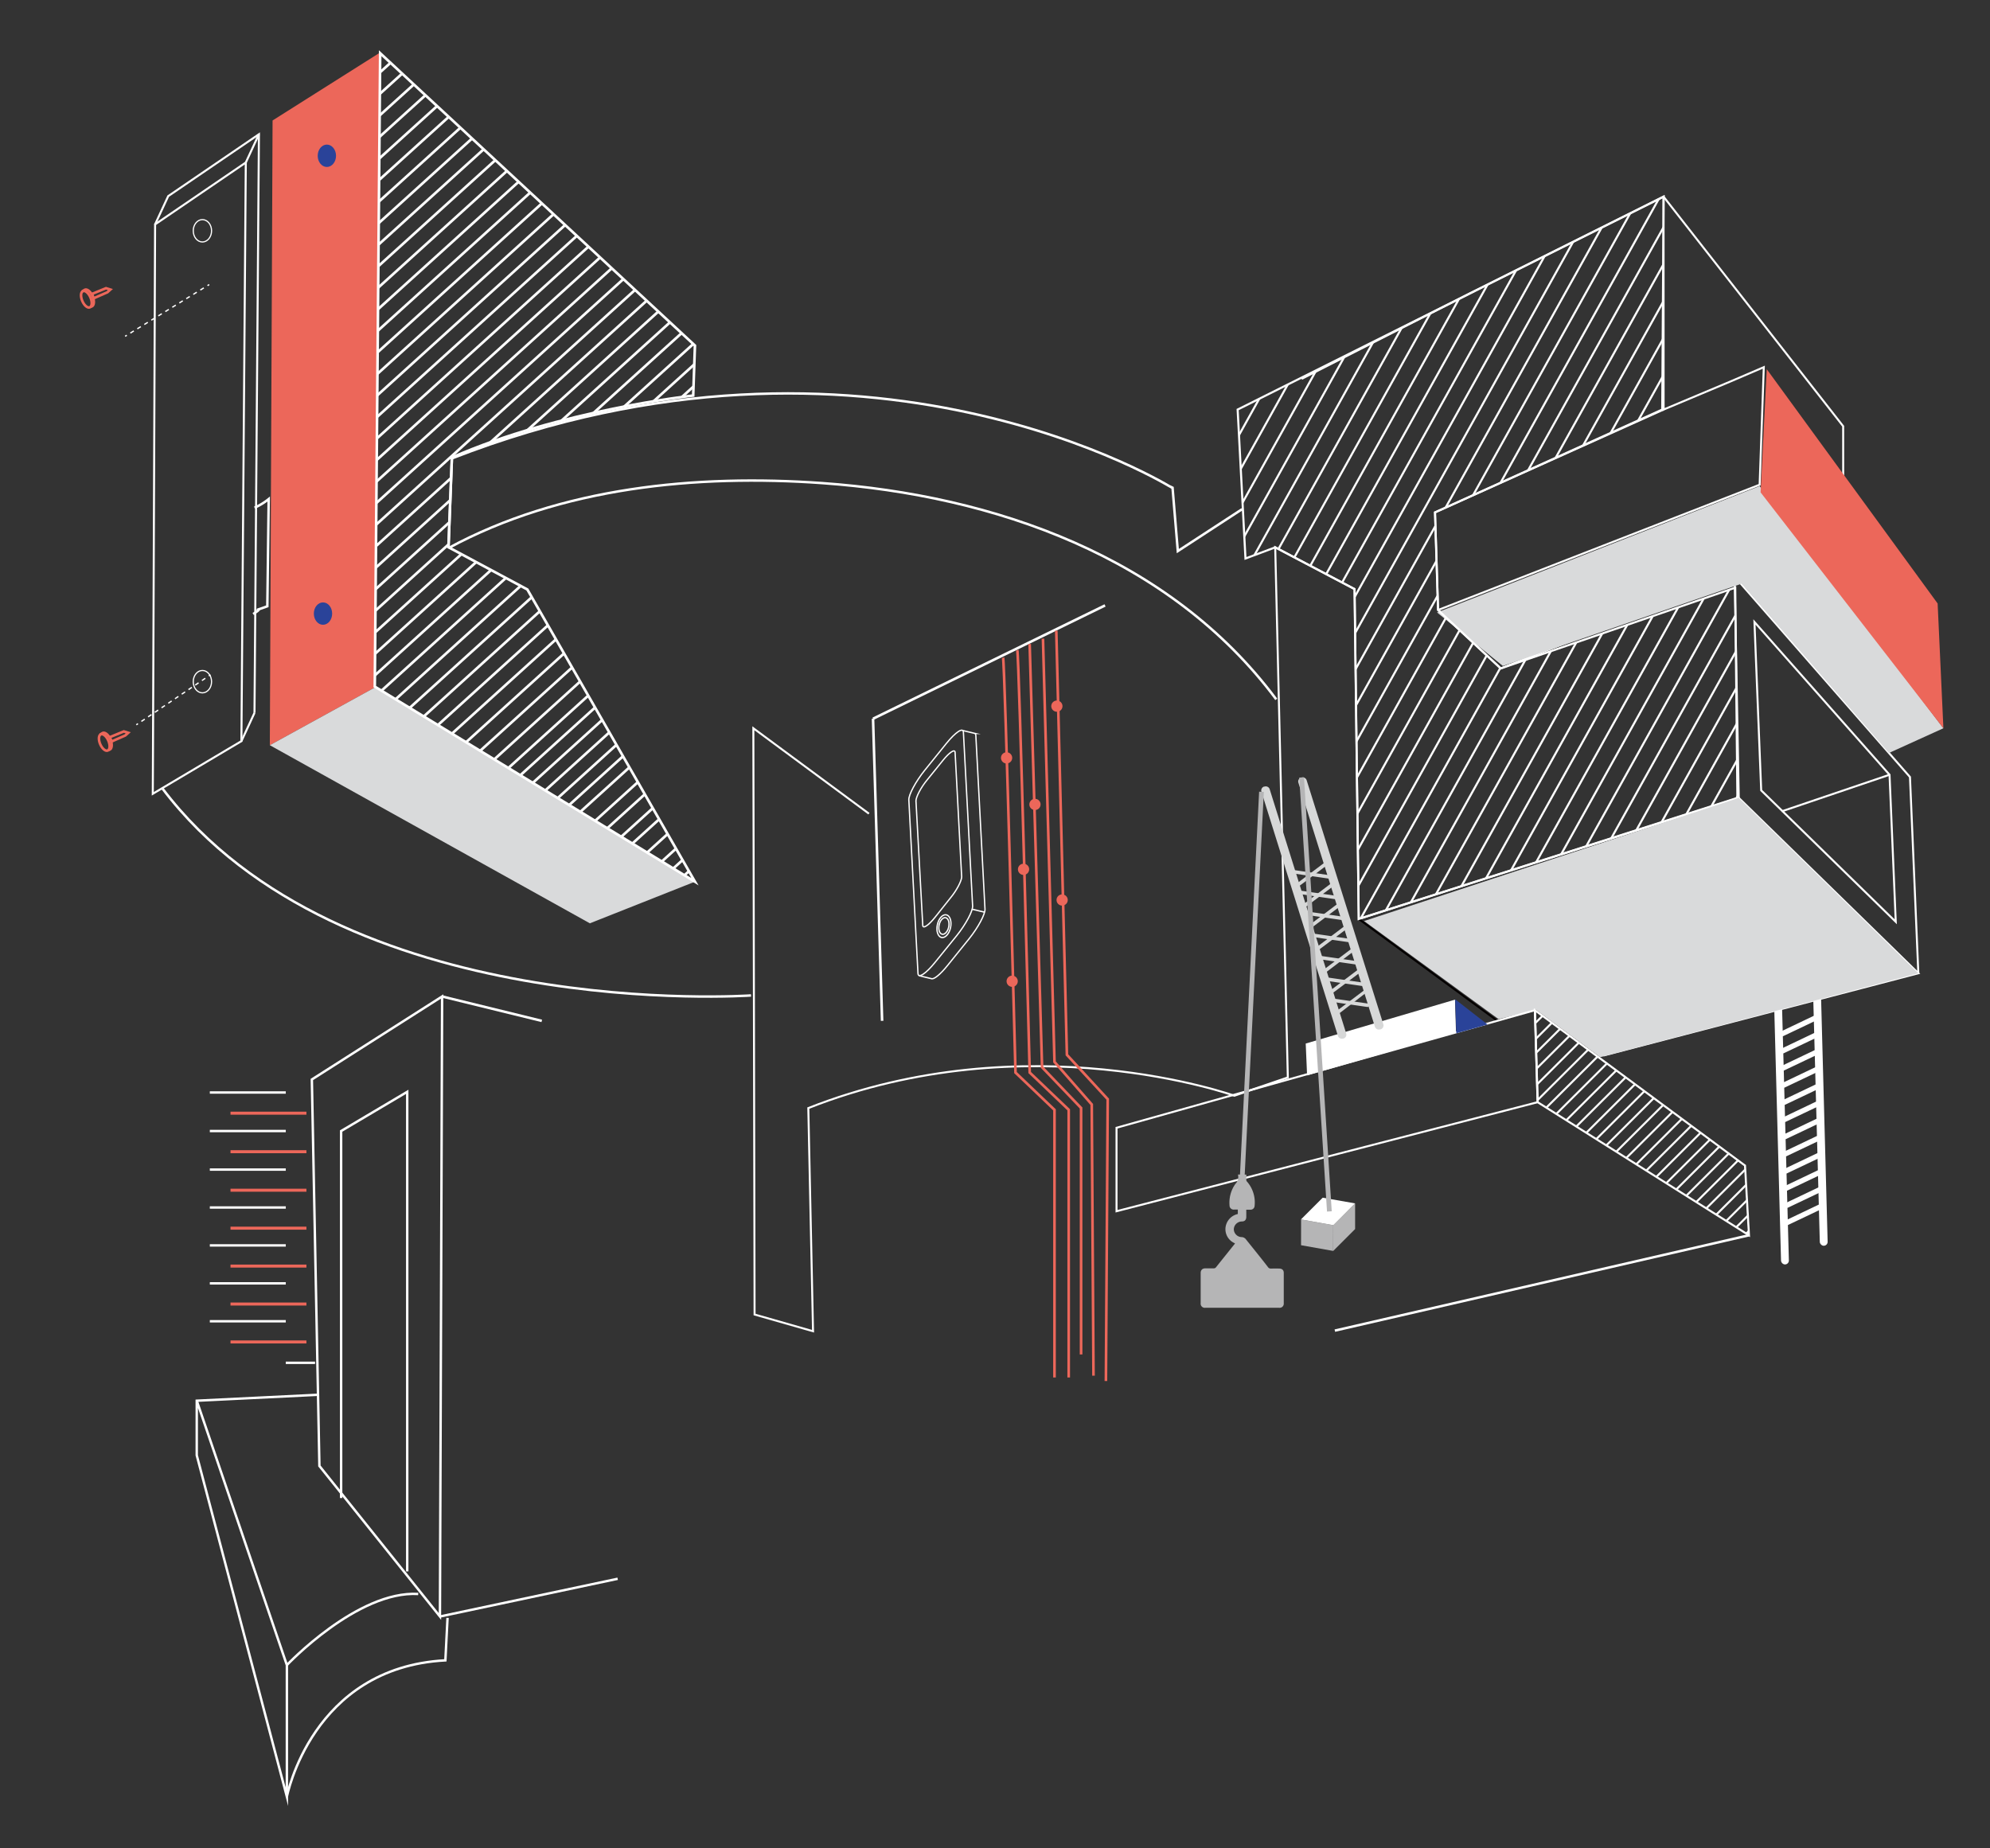 <svg id="圖層_1" data-name="圖層 1" xmlns="http://www.w3.org/2000/svg" xmlns:xlink="http://www.w3.org/1999/xlink" viewBox="0 0 421.48 391.48"><rect x="0" y="0" width="421.48" height="391.48" fill="#333333" stroke="none"/><defs><style>.cls-1,.cls-11,.cls-12,.cls-13,.cls-14,.cls-15,.cls-18,.cls-2,.cls-20,.cls-22,.cls-23,.cls-24,.cls-25,.cls-26,.cls-27,.cls-30,.cls-5,.cls-6,.cls-8,.cls-9{fill:none;stroke-miterlimit:10;}.cls-1,.cls-11,.cls-12,.cls-13,.cls-14,.cls-18,.cls-2,.cls-20,.cls-22,.cls-23,.cls-25,.cls-26,.cls-5,.cls-8,.cls-9{stroke:#fff;}.cls-1,.cls-6{stroke-width:0.55px;}.cls-2{stroke-width:0.44px;}.cls-3{fill:#ec675a;}.cls-4{fill:#d9dadb;}.cls-5{stroke-width:0.52px;}.cls-24,.cls-27,.cls-6{stroke:#ec675a;}.cls-7{clip-path:url(#clip-path);}.cls-8{stroke-width:0.43px;}.cls-9{stroke-width:0.25px;}.cls-10{fill:#2a4399;}.cls-11,.cls-12,.cls-13{stroke-width:0.28px;}.cls-12{stroke-dasharray:0.87 0.87;}.cls-13{stroke-dasharray:0.86 0.86;}.cls-14,.cls-15{stroke-width:0.42px;}.cls-15{stroke:#040000;}.cls-16{fill:#fff;}.cls-17{clip-path:url(#clip-path-2);}.cls-18{stroke-width:0.44px;}.cls-19{clip-path:url(#clip-path-3);}.cls-20{stroke-width:0.43px;}.cls-21{clip-path:url(#clip-path-4);}.cls-22{stroke-width:0.51px;}.cls-23{stroke-width:0.53px;}.cls-24{stroke-width:0.64px;}.cls-25{stroke-width:0.54px;}.cls-26{stroke-width:0.28px;}.cls-27{stroke-width:0.56px;}.cls-28{fill:#d7d8d8;}.cls-29{fill:#b5b5b6;}.cls-30{stroke:#b5b5b6;}</style><clipPath id="clip-path"><path class="cls-1" d="M80.52,11.27,147.19,73.2l-.37,10.59s-28.28,3.09-51.11,13.13l-.73,19,16.71,8.95,35.5,61.9L79.38,145.45Z"/></clipPath><clipPath id="clip-path-2"><polygon class="cls-2" points="352.06 86.76 352.35 41.65 262.13 86.76 263.79 118.31 270.09 115.95 286.89 124.79 287.78 194.67 367.98 169.02 367.52 124.49 317.85 141.6 304.58 129.22 303.93 108.54 352.06 86.76"/></clipPath><clipPath id="clip-path-3"><polygon class="cls-2" points="325.09 214 325.67 233.48 370.43 261.67 369.59 246.9 325.09 214"/></clipPath><clipPath id="clip-path-4"><polygon class="cls-3" points="374.2 78.21 372.89 104.3 411.61 154.27 410.39 127.84 374.2 78.21"/></clipPath></defs><title>最後底＿圖</title><polygon class="cls-3" points="80.5 11.13 57.73 25.52 57.15 157.86 76.18 147.4 79.38 145.64 80.5 11.13"/><polygon class="cls-4" points="147.19 186.77 124.93 195.59 57.15 157.86 79.38 145.64 147.19 186.77"/><path class="cls-5" d="M53.62,130.07c3-1.89-1.2-.1,3-1.64l.29-22.71a13.57,13.57,0,0,1-3,1.83"/><path class="cls-5" d="M159.06,210.87S72.17,217,34.38,167"/><path class="cls-5" d="M263.06,107.87l-13.6,8.87-1.11-13.34S183.84,62.81,95.72,97.1l-.73,19"/><path class="cls-5" d="M270.31,148.15c-22.52-30.23-59.73-43.21-96.14-45.81-26.63-1.9-55.37.86-79.18,13.76"/><path class="cls-6" d="M17.41,61.76a2.91,2.91,0,0,1,.58-.38c.48-.2,1.2.4,1.61,1.35s.35,1.94-.12,2.15l-.34.15"/><polygon class="cls-6" points="23.38 61.34 22.45 61.05 19.49 62.26 19.83 63.19 22.75 61.91 23.38 61.34"/><ellipse class="cls-6" cx="18.29" cy="63.39" rx="0.94" ry="1.87" transform="translate(-23.45 12.3) rotate(-23.16)"/><path class="cls-6" d="M21.19,155.65a2.91,2.91,0,0,1,.58-.38c.48-.2,1.2.4,1.61,1.35s.35,1.94-.12,2.15l-.34.15"/><polygon class="cls-6" points="27.16 155.23 26.23 154.94 23.27 156.15 23.61 157.08 26.53 155.8 27.16 155.23"/><ellipse class="cls-6" cx="22.08" cy="157.28" rx="0.94" ry="1.87" transform="translate(-60.07 21.35) rotate(-23.16)"/><g class="cls-7"><line class="cls-1" x1="83.11" y1="-5.17" x2="0.93" y2="69.34"/><line class="cls-1" x1="85.49" y1="-2.79" x2="3.31" y2="71.72"/><line class="cls-1" x1="87.86" y1="-0.42" x2="5.68" y2="74.09"/><line class="cls-1" x1="90.24" y1="1.96" x2="8.06" y2="76.47"/><line class="cls-1" x1="92.61" y1="4.33" x2="10.43" y2="78.84"/><line class="cls-1" x1="94.98" y1="6.7" x2="12.8" y2="81.22"/><line class="cls-1" x1="97.36" y1="9.08" x2="15.18" y2="83.59"/><line class="cls-1" x1="99.73" y1="11.45" x2="17.55" y2="85.96"/><line class="cls-1" x1="102.11" y1="13.83" x2="19.93" y2="88.34"/><line class="cls-1" x1="104.48" y1="16.2" x2="22.3" y2="90.71"/><line class="cls-1" x1="106.86" y1="18.58" x2="24.67" y2="93.09"/><line class="cls-1" x1="109.23" y1="20.95" x2="27.05" y2="95.46"/><line class="cls-1" x1="111.6" y1="23.32" x2="29.42" y2="97.83"/><line class="cls-1" x1="113.98" y1="25.7" x2="31.8" y2="100.21"/><line class="cls-1" x1="116.35" y1="28.07" x2="34.17" y2="102.58"/><line class="cls-1" x1="118.73" y1="30.45" x2="36.54" y2="104.96"/><line class="cls-1" x1="121.1" y1="32.82" x2="38.92" y2="107.33"/><line class="cls-1" x1="123.47" y1="35.19" x2="41.29" y2="109.71"/><line class="cls-1" x1="125.85" y1="37.57" x2="43.67" y2="112.08"/><line class="cls-1" x1="128.22" y1="39.94" x2="46.04" y2="114.45"/><line class="cls-1" x1="130.6" y1="42.32" x2="48.42" y2="116.83"/><line class="cls-1" x1="132.97" y1="44.69" x2="50.79" y2="119.2"/><line class="cls-1" x1="135.35" y1="47.06" x2="53.16" y2="121.58"/><line class="cls-1" x1="137.72" y1="49.44" x2="55.54" y2="123.95"/><line class="cls-1" x1="140.09" y1="51.81" x2="57.91" y2="126.32"/><line class="cls-1" x1="142.47" y1="54.19" x2="60.29" y2="128.7"/><line class="cls-1" x1="144.84" y1="56.56" x2="62.66" y2="131.07"/><line class="cls-1" x1="147.22" y1="58.94" x2="65.03" y2="133.45"/><line class="cls-1" x1="149.59" y1="61.31" x2="67.41" y2="135.82"/><line class="cls-1" x1="151.96" y1="63.68" x2="69.78" y2="138.19"/><line class="cls-1" x1="154.34" y1="66.06" x2="72.16" y2="140.57"/><line class="cls-1" x1="156.71" y1="68.43" x2="74.53" y2="142.94"/><line class="cls-1" x1="159.09" y1="70.81" x2="76.91" y2="145.32"/><line class="cls-1" x1="161.46" y1="73.18" x2="79.28" y2="147.69"/><line class="cls-1" x1="163.83" y1="75.55" x2="81.65" y2="150.07"/><line class="cls-1" x1="166.21" y1="77.93" x2="84.03" y2="152.44"/><line class="cls-1" x1="168.58" y1="80.3" x2="86.4" y2="154.81"/><line class="cls-1" x1="170.96" y1="82.68" x2="88.78" y2="157.19"/><line class="cls-1" x1="173.33" y1="85.05" x2="91.15" y2="159.56"/><line class="cls-1" x1="175.71" y1="87.42" x2="93.52" y2="161.94"/><line class="cls-1" x1="178.08" y1="89.8" x2="95.9" y2="164.31"/><line class="cls-1" x1="180.45" y1="92.17" x2="98.27" y2="166.68"/><line class="cls-1" x1="182.83" y1="94.55" x2="100.65" y2="169.06"/><line class="cls-1" x1="184.84" y1="96.56" x2="102.66" y2="171.07"/><line class="cls-1" x1="186.94" y1="98.66" x2="104.76" y2="173.17"/><line class="cls-1" x1="189.04" y1="100.76" x2="106.86" y2="175.27"/><line class="cls-1" x1="191.14" y1="102.86" x2="108.96" y2="177.37"/><line class="cls-1" x1="192.78" y1="105.05" x2="110.6" y2="179.56"/><line class="cls-1" x1="195.52" y1="106.14" x2="113.34" y2="180.66"/><line class="cls-1" x1="197.44" y1="109.16" x2="115.26" y2="183.67"/><line class="cls-1" x1="199.63" y1="111.07" x2="117.45" y2="185.59"/><line class="cls-1" x1="201.55" y1="113.81" x2="119.37" y2="188.33"/><line class="cls-1" x1="204.29" y1="114.91" x2="122.1" y2="189.42"/><line class="cls-1" x1="206.2" y1="117.92" x2="124.02" y2="192.43"/><line class="cls-1" x1="208.67" y1="120.39" x2="126.49" y2="194.9"/><line class="cls-1" x1="210.31" y1="122.58" x2="128.13" y2="197.09"/><line class="cls-1" x1="213.05" y1="123.68" x2="130.87" y2="198.19"/><line class="cls-1" x1="214.97" y1="126.69" x2="132.79" y2="201.2"/></g><path class="cls-1" d="M80.52,11.27,147.19,73.2l-.37,10.59s-28.28,3.09-51.11,13.13l-.73,19,16.71,8.95,35.5,61.9L79.38,145.45Z"/><polyline class="cls-8" points="32.39 162.14 32.36 168.15 48.42 158.61 51.13 157 52.06 34.43 32.85 47.53 32.39 162.14"/><polyline class="cls-8" points="53.9 151.01 54.84 28.44 35.99 41.3 35.63 41.54 32.85 47.53"/><line class="cls-8" x1="54.84" y1="28.44" x2="52.06" y2="34.43"/><line class="cls-8" x1="53.9" y1="151.01" x2="51.13" y2="157"/><ellipse class="cls-9" cx="42.87" cy="48.89" rx="1.94" ry="2.37"/><ellipse class="cls-10" cx="69.23" cy="33" rx="1.94" ry="2.37"/><ellipse class="cls-10" cx="68.41" cy="129.98" rx="1.94" ry="2.37"/><ellipse class="cls-9" cx="42.87" cy="144.4" rx="1.94" ry="2.37"/><line class="cls-11" x1="26.5" y1="71.24" x2="26.86" y2="71.02"/><line class="cls-12" x1="27.6" y1="70.56" x2="43.58" y2="60.73"/><line class="cls-11" x1="43.95" y1="60.5" x2="44.31" y2="60.28"/><line class="cls-11" x1="28.87" y1="153.54" x2="29.22" y2="153.3"/><line class="cls-13" x1="29.94" y1="152.82" x2="43.87" y2="143.42"/><line class="cls-11" x1="44.23" y1="143.18" x2="44.58" y2="142.94"/><polyline class="cls-14" points="312.24 61.68 352.34 41.66 352.35 86.76 366.65 80.75 373.57 77.78 372.69 102.68 304.58 129.22"/><path class="cls-14" d="M352.35,86.76l-48.41,21.78.65,20.67,13.27,12.38,49.53-19.46.88,46.88-80.49,25.65-.88-69.88-16.81-8.85,2.67,112.31-11.32,3.87s-43.81-15.69-90.24,2.62l1,47.27-12.38-3.54-.26-124.19,24.48,18.09"/><polyline class="cls-14" points="367.38 122.14 404.53 164.6 406.3 206.17 339.62 223.59 406.3 206.17 368.27 169.02"/><polyline class="cls-14" points="352.34 41.66 390.38 90.29 390.39 102.68"/><line class="cls-15" x1="287.78" y1="194.67" x2="316.95" y2="216.11"/><rect class="cls-16" x="384.7" y="208.66" width="1.66" height="55.27" rx="0.83" ry="0.83" transform="translate(-6.2 10.42) rotate(-1.54)"/><rect class="cls-16" x="376.56" y="216.76" width="8.83" height="1.1" rx="0.55" ry="0.55" transform="translate(-56.42 184.88) rotate(-25.46)"/><rect class="cls-16" x="376.66" y="220.39" width="8.83" height="1.1" rx="0.55" ry="0.55" transform="translate(-57.97 185.28) rotate(-25.46)"/><rect class="cls-16" x="376.75" y="224.03" width="8.83" height="1.1" rx="0.55" ry="0.55" transform="translate(-59.53 185.67) rotate(-25.46)"/><rect class="cls-16" x="376.85" y="227.66" width="8.83" height="1.1" rx="0.55" ry="0.55" transform="translate(-61.08 186.07) rotate(-25.46)"/><rect class="cls-16" x="376.95" y="231.3" width="8.83" height="1.1" rx="0.55" ry="0.55" transform="translate(-62.63 186.46) rotate(-25.46)"/><rect class="cls-16" x="377.05" y="234.93" width="8.83" height="1.1" rx="0.55" ry="0.55" transform="translate(-64.19 186.86) rotate(-25.46)"/><rect class="cls-16" x="377.14" y="238.57" width="8.83" height="1.1" rx="0.55" ry="0.55" transform="translate(-65.74 187.25) rotate(-25.46)"/><rect class="cls-16" x="377.24" y="242.2" width="8.83" height="1.1" rx="0.55" ry="0.55" transform="translate(-67.29 187.65) rotate(-25.46)"/><rect class="cls-16" x="377.34" y="245.84" width="8.83" height="1.1" rx="0.55" ry="0.55" transform="translate(-68.85 188.04) rotate(-25.46)"/><rect class="cls-16" x="377.43" y="249.47" width="8.83" height="1.1" rx="0.55" ry="0.55" transform="translate(-70.4 188.44) rotate(-25.46)"/><rect class="cls-16" x="377.53" y="253.11" width="8.83" height="1.1" rx="0.55" ry="0.55" transform="translate(-71.95 188.83) rotate(-25.46)"/><rect class="cls-16" x="377.63" y="256.74" width="8.83" height="1.1" rx="0.55" ry="0.55" transform="translate(-73.51 189.23) rotate(-25.46)"/><rect class="cls-16" x="376.49" y="212.62" width="1.66" height="55.27" rx="0.83" ry="0.83" transform="translate(-6.31 10.2) rotate(-1.54)"/><polygon class="cls-4" points="304.36 129.74 318.31 141.07 368.88 123.64 400.07 159.51 411.61 154.27 372.69 102.97 304.36 129.74"/><g class="cls-17"><line class="cls-18" x1="299.22" y1="26.11" x2="197.21" y2="209.21"/><line class="cls-18" x1="303.58" y1="26.11" x2="201.57" y2="209.21"/><line class="cls-18" x1="307.94" y1="26.11" x2="205.93" y2="209.21"/><line class="cls-18" x1="312.3" y1="26.11" x2="210.29" y2="209.21"/><line class="cls-18" x1="316.66" y1="26.11" x2="214.65" y2="209.21"/><line class="cls-18" x1="321.02" y1="26.11" x2="219.01" y2="209.21"/><line class="cls-18" x1="325.38" y1="26.11" x2="223.37" y2="209.21"/><line class="cls-18" x1="329.74" y1="26.11" x2="227.73" y2="209.21"/><line class="cls-18" x1="334.1" y1="26.11" x2="232.09" y2="209.21"/><line class="cls-18" x1="338.46" y1="26.11" x2="236.45" y2="209.21"/><line class="cls-18" x1="342.82" y1="26.11" x2="240.81" y2="209.21"/><line class="cls-18" x1="347.18" y1="26.11" x2="245.17" y2="209.21"/><line class="cls-18" x1="351.54" y1="26.11" x2="249.53" y2="209.21"/><line class="cls-18" x1="355.9" y1="26.11" x2="253.88" y2="209.21"/><line class="cls-18" x1="360.25" y1="26.11" x2="258.24" y2="209.21"/><line class="cls-18" x1="364.61" y1="26.11" x2="262.6" y2="209.21"/><line class="cls-18" x1="368.97" y1="26.11" x2="266.96" y2="209.21"/><line class="cls-18" x1="373.33" y1="26.11" x2="271.32" y2="209.21"/><line class="cls-18" x1="377.69" y1="26.11" x2="275.68" y2="209.21"/><line class="cls-18" x1="382.05" y1="26.11" x2="280.04" y2="209.21"/><line class="cls-18" x1="386.41" y1="26.11" x2="284.4" y2="209.21"/><line class="cls-18" x1="390.77" y1="26.11" x2="288.76" y2="209.21"/><line class="cls-18" x1="395.13" y1="26.11" x2="293.12" y2="209.21"/><line class="cls-18" x1="399.93" y1="25.46" x2="297.92" y2="208.56"/><line class="cls-18" x1="403.85" y1="26.11" x2="301.84" y2="209.21"/><line class="cls-18" x1="408.21" y1="26.11" x2="306.2" y2="209.21"/><line class="cls-18" x1="412.57" y1="26.11" x2="310.56" y2="209.21"/><line class="cls-18" x1="416.93" y1="26.11" x2="314.92" y2="209.21"/><line class="cls-18" x1="421.29" y1="26.11" x2="319.28" y2="209.21"/><line class="cls-18" x1="425.65" y1="26.11" x2="323.64" y2="209.21"/><line class="cls-18" x1="430.01" y1="26.11" x2="328" y2="209.21"/><line class="cls-18" x1="435.02" y1="25.02" x2="333.01" y2="208.12"/><line class="cls-18" x1="438.72" y1="26.11" x2="336.71" y2="209.21"/><line class="cls-18" x1="443.08" y1="26.11" x2="341.07" y2="209.21"/><line class="cls-18" x1="447.44" y1="26.11" x2="345.43" y2="209.21"/><line class="cls-18" x1="451.8" y1="26.11" x2="349.79" y2="209.21"/><line class="cls-18" x1="456.16" y1="26.11" x2="354.15" y2="209.21"/><line class="cls-18" x1="460.52" y1="26.11" x2="358.51" y2="209.21"/><line class="cls-18" x1="464.88" y1="26.11" x2="362.87" y2="209.21"/><line class="cls-18" x1="469.24" y1="26.11" x2="367.23" y2="209.21"/></g><polygon class="cls-2" points="352.06 86.76 352.35 41.65 262.13 86.76 263.79 118.31 270.09 115.95 286.89 124.79 287.78 194.67 367.98 169.02 367.52 124.49 317.85 141.6 304.58 129.22 303.93 108.54 352.06 86.76"/><polygon class="cls-4" points="406.3 206.17 368.27 169.02 288.91 195.11 317.39 215.89 325.09 214 338.6 224.03 406.3 206.17"/><polygon class="cls-14" points="236.48 238.9 325.09 214 325.67 233.48 236.48 256.58 236.48 238.9"/><polyline class="cls-15" points="325.67 233.48 370.43 261.67 369.56 246.84 325.09 214"/><g class="cls-19"><line class="cls-20" x1="372.67" y1="175.84" x2="311.05" y2="237.26"/><line class="cls-20" x1="374.31" y1="177.65" x2="312.7" y2="239.07"/><line class="cls-20" x1="369.59" y1="172.45" x2="307.97" y2="233.87"/><line class="cls-20" x1="371.23" y1="174.26" x2="309.62" y2="235.68"/><line class="cls-20" x1="375.96" y1="179.45" x2="314.34" y2="240.87"/><line class="cls-20" x1="377.6" y1="181.26" x2="315.98" y2="242.68"/><line class="cls-20" x1="379.24" y1="183.07" x2="317.63" y2="244.49"/><line class="cls-20" x1="380.88" y1="184.87" x2="319.27" y2="246.29"/><line class="cls-20" x1="382.53" y1="186.68" x2="320.91" y2="248.1"/><line class="cls-20" x1="384.17" y1="188.49" x2="322.55" y2="249.91"/><line class="cls-20" x1="385.81" y1="190.29" x2="324.2" y2="251.71"/><line class="cls-20" x1="387.46" y1="192.1" x2="325.84" y2="253.52"/><line class="cls-20" x1="389.1" y1="193.91" x2="327.48" y2="255.33"/><line class="cls-20" x1="390.74" y1="195.71" x2="329.13" y2="257.13"/><line class="cls-20" x1="392.39" y1="197.52" x2="330.77" y2="258.94"/><line class="cls-20" x1="394.03" y1="199.32" x2="332.41" y2="260.75"/><line class="cls-20" x1="395.67" y1="201.13" x2="334.06" y2="262.55"/><line class="cls-20" x1="397.32" y1="202.94" x2="335.7" y2="264.36"/><line class="cls-20" x1="398.96" y1="204.74" x2="337.34" y2="266.16"/><line class="cls-20" x1="400.6" y1="206.55" x2="338.99" y2="267.97"/><line class="cls-20" x1="402.24" y1="208.36" x2="340.63" y2="269.78"/><line class="cls-20" x1="403.89" y1="210.16" x2="342.27" y2="271.58"/><line class="cls-20" x1="405.53" y1="211.97" x2="343.92" y2="273.39"/><line class="cls-20" x1="407.17" y1="213.78" x2="345.56" y2="275.2"/><line class="cls-20" x1="408.82" y1="215.58" x2="347.2" y2="277"/><line class="cls-20" x1="410.46" y1="217.39" x2="348.84" y2="278.81"/><line class="cls-20" x1="412.1" y1="219.2" x2="350.49" y2="280.62"/></g><polygon class="cls-2" points="325.09 214 325.67 233.48 370.43 261.67 369.59 246.9 325.09 214"/><polygon class="cls-16" points="276.55 221.06 308.17 211.76 308.38 218.7 276.84 227.81 276.55 221.06"/><polygon class="cls-3" points="374.2 78.21 372.89 104.3 411.61 154.27 410.39 127.84 374.2 78.21"/><g class="cls-21"><line class="cls-3" x1="421.79" y1="40.04" x2="360.17" y2="101.46"/><line class="cls-3" x1="423.43" y1="41.85" x2="361.81" y2="103.27"/><line class="cls-3" x1="418.7" y1="36.66" x2="357.09" y2="98.08"/><line class="cls-3" x1="420.35" y1="38.46" x2="358.73" y2="99.88"/><line class="cls-3" x1="425.07" y1="43.66" x2="363.46" y2="105.08"/><line class="cls-3" x1="426.71" y1="45.46" x2="365.1" y2="106.88"/><line class="cls-3" x1="428.36" y1="47.27" x2="366.74" y2="108.69"/><line class="cls-3" x1="430" y1="49.08" x2="368.38" y2="110.5"/><line class="cls-3" x1="431.64" y1="50.88" x2="370.03" y2="112.3"/><line class="cls-3" x1="433.29" y1="52.69" x2="371.67" y2="114.11"/><line class="cls-3" x1="434.93" y1="54.5" x2="373.31" y2="115.92"/><line class="cls-3" x1="436.57" y1="56.3" x2="374.96" y2="117.72"/><line class="cls-3" x1="438.22" y1="58.11" x2="376.6" y2="119.53"/><line class="cls-3" x1="439.86" y1="59.92" x2="378.24" y2="121.34"/><line class="cls-3" x1="441.5" y1="61.72" x2="379.89" y2="123.14"/><line class="cls-3" x1="443.15" y1="63.53" x2="381.53" y2="124.95"/><line class="cls-3" x1="444.79" y1="65.34" x2="383.17" y2="126.76"/><line class="cls-3" x1="446.43" y1="67.14" x2="384.82" y2="128.56"/><line class="cls-3" x1="448.07" y1="68.95" x2="386.46" y2="130.37"/><line class="cls-3" x1="449.72" y1="70.75" x2="388.1" y2="132.17"/><line class="cls-3" x1="451.36" y1="72.56" x2="389.75" y2="133.98"/><line class="cls-3" x1="453" y1="74.37" x2="391.39" y2="135.79"/><line class="cls-3" x1="454.65" y1="76.17" x2="393.03" y2="137.59"/><line class="cls-3" x1="456.29" y1="77.98" x2="394.67" y2="139.4"/><line class="cls-3" x1="457.93" y1="79.79" x2="396.32" y2="141.21"/><line class="cls-3" x1="459.58" y1="81.59" x2="397.96" y2="143.01"/><line class="cls-3" x1="461.22" y1="83.4" x2="399.6" y2="144.82"/><line class="cls-3" x1="462.83" y1="84.52" x2="401.21" y2="145.94"/><line class="cls-3" x1="464.47" y1="86.33" x2="402.86" y2="147.75"/><line class="cls-3" x1="466.12" y1="88.13" x2="404.5" y2="149.55"/><line class="cls-3" x1="467.76" y1="89.94" x2="406.14" y2="151.36"/><line class="cls-3" x1="469.5" y1="91.68" x2="407.89" y2="153.1"/></g><polygon class="cls-14" points="371.59 131.76 373.02 167.43 401.52 195.27 400.2 164.12 371.59 131.76"/><line class="cls-14" x1="377.4" y1="171.86" x2="400.2" y2="164.12"/><polygon class="cls-10" points="308.2 211.68 308.45 218.88 315.06 217.02 308.2 211.68"/><line class="cls-2" x1="312.24" y1="61.68" x2="275.68" y2="80.25"/><polygon class="cls-22" points="66.05 228.67 93.64 211.09 93.18 342.43 67.65 310.54 66.05 228.67"/><line class="cls-23" x1="93.64" y1="211.09" x2="114.75" y2="216.26"/><line class="cls-22" x1="93.18" y1="342.43" x2="130.82" y2="334.44"/><polyline class="cls-22" points="41.67 296.72 60.76 352.73 60.76 380.6 41.67 308.28 41.67 299.24 41.67 296.72 67.19 295.47"/><path class="cls-22" d="M60.76,352.72S75.7,336.9,88.58,337.66"/><path class="cls-22" d="M60.76,380.6S66,353.23,94.33,351.72l.46-9"/><line class="cls-22" x1="60.53" y1="247.76" x2="44.44" y2="247.76"/><line class="cls-22" x1="60.53" y1="288.69" x2="66.73" y2="288.69"/><line class="cls-24" x1="64.9" y1="252.13" x2="48.82" y2="252.13"/><line class="cls-22" x1="60.53" y1="239.59" x2="44.44" y2="239.59"/><line class="cls-24" x1="64.9" y1="243.97" x2="48.82" y2="243.97"/><line class="cls-22" x1="60.53" y1="231.43" x2="44.44" y2="231.43"/><line class="cls-24" x1="64.9" y1="235.81" x2="48.82" y2="235.81"/><line class="cls-22" x1="60.53" y1="255.79" x2="44.44" y2="255.79"/><line class="cls-24" x1="64.9" y1="260.17" x2="48.82" y2="260.17"/><line class="cls-22" x1="60.53" y1="263.82" x2="44.44" y2="263.82"/><line class="cls-24" x1="64.9" y1="268.2" x2="48.82" y2="268.2"/><line class="cls-22" x1="60.53" y1="271.86" x2="44.44" y2="271.86"/><line class="cls-24" x1="64.9" y1="276.24" x2="48.82" y2="276.24"/><line class="cls-22" x1="60.53" y1="279.89" x2="44.44" y2="279.89"/><line class="cls-24" x1="64.9" y1="284.27" x2="48.82" y2="284.27"/><polyline class="cls-22" points="72.25 317.34 72.25 239.59 86.25 231.29 86.25 332.88"/><path class="cls-25" d="M184.91,152.25l1.92,64Z"/><line class="cls-25" x1="234.05" y1="128.25" x2="184.91" y2="152.25"/><path class="cls-26" d="M203.94,154.76l2.58.61-.15,0c.19,0,.3.16.31.42l1.94,36.79c.06,1.08-1.46,3.9-3.36,6.27l-4.62,5.73c-1.43,1.77-2.69,2.8-3.25,2.76h0l-2.72-.65"/><path class="cls-26" d="M204.05,155.12,206,191.92c.06,1.08-1.46,3.9-3.36,6.27L198,203.91c-1.91,2.36-3.51,3.41-3.57,2.33l-1.94-36.79c-.06-1.08,1.46-3.9,3.36-6.27l4.62-5.73C202.39,155.09,204,154,204.05,155.12Z"/><line class="cls-26" x1="205.9" y1="192.61" x2="208.57" y2="193.24"/><path class="cls-26" d="M202.29,159.38l1.39,26.38c0,.78-1,2.8-2.41,4.49L198,194.36c-1.37,1.7-2.52,2.45-2.56,1.67L194,169.65c0-.78,1-2.8,2.41-4.49l3.32-4.11C201.1,159.35,202.25,158.6,202.29,159.38Z"/><ellipse class="cls-26" cx="199.92" cy="196.18" rx="2.45" ry="1.43" transform="translate(-33.34 351.24) rotate(-78.07)"/><ellipse class="cls-26" cx="199.92" cy="196.14" rx="1.79" ry="1.04" transform="translate(-33.31 351.21) rotate(-78.07)"/><circle class="cls-3" cx="219.21" cy="170.4" r="1.19" transform="translate(-56.29 204.92) rotate(-45)"/><circle class="cls-3" cx="216.79" cy="184.15" r="1.19" transform="translate(-66.72 207.23) rotate(-45)"/><circle class="cls-3" cx="224.96" cy="190.65" r="1.19" transform="translate(-68.92 214.91) rotate(-45)"/><circle class="cls-3" cx="223.84" cy="149.59" r="1.19" transform="translate(-40.21 202.09) rotate(-45)"/><circle class="cls-3" cx="214.38" cy="207.86" r="1.19" transform="translate(-84.19 212.47) rotate(-45)"/><circle class="cls-3" cx="213.2" cy="160.54" r="1.19" transform="translate(-51.08 197.78) rotate(-45)"/><path class="cls-27" d="M215.46,137.73c.38,1.13,2.63,89.47,2.63,89.47l8.26,7.89V291.8"/><path class="cls-27" d="M212.45,139.33c.38,1.13,2.63,87.88,2.63,87.88l8.26,7.89V291.8"/><polyline class="cls-27" points="218.08 136.42 220.71 226.08 228.97 234.71 228.97 286.92"/><polyline class="cls-27" points="220.9 135.29 223.34 224.95 231.23 233.96 231.6 291.42"/><polyline class="cls-27" points="223.72 133.6 225.97 223.45 234.61 232.84 234.23 292.55"/><line class="cls-5" x1="370.43" y1="261.67" x2="282.72" y2="281.87"/><path class="cls-28" d="M292.39,218.06l-.11,0a.87.87,0,0,1-1.08-.57L275,165.81a.87.87,0,0,1,.56-1.09l.11,0a.87.87,0,0,1,1.08.57L293,217A.87.87,0,0,1,292.39,218.06Z"/><path class="cls-28" d="M284.56,220l-.11,0a.87.87,0,0,1-1.08-.57l-16.2-51.72a.87.87,0,0,1,.56-1.09l.11,0a.87.87,0,0,1,1.08.57l16.2,51.72A.87.87,0,0,1,284.56,220Z"/><path class="cls-28" d="M281.86,185.81v0a.37.37,0,0,1-.42.31l-7.33-1.06a.37.37,0,0,1-.31-.42v0a.37.37,0,0,1,.42-.31l7.33,1.06A.37.37,0,0,1,281.86,185.81Z"/><path class="cls-28" d="M281.07,182.79l0,0a.37.37,0,0,1-.07.52l-5.92,4.46a.37.37,0,0,1-.52-.07l0,0a.37.37,0,0,1,.07-.52l5.92-4.46A.37.37,0,0,1,281.07,182.79Z"/><path class="cls-28" d="M283.3,190.18v0a.37.37,0,0,1-.42.31l-7.33-1.06a.37.37,0,0,1-.31-.42v0a.37.37,0,0,1,.42-.31l7.33,1.06A.37.37,0,0,1,283.3,190.18Z"/><path class="cls-28" d="M282.51,187.16l0,0a.37.37,0,0,1-.07.52l-5.92,4.46a.37.37,0,0,1-.52-.07l0,0a.37.37,0,0,1,.07-.52l5.92-4.46A.37.37,0,0,1,282.51,187.16Z"/><path class="cls-28" d="M284.58,194.58v0a.37.37,0,0,1-.42.31l-7.33-1.06a.37.37,0,0,1-.31-.42v0a.37.37,0,0,1,.42-.31l7.33,1.06A.37.37,0,0,1,284.58,194.58Z"/><path class="cls-28" d="M283.79,191.55l0,0a.37.37,0,0,1-.07.52l-5.92,4.46a.37.37,0,0,1-.52-.07l0,0a.37.37,0,0,1,.07-.52l5.92-4.46A.37.37,0,0,1,283.79,191.55Z"/><path class="cls-28" d="M286.08,199.28v0a.37.37,0,0,1-.42.31l-7.33-1.06a.37.37,0,0,1-.31-.42v0a.37.37,0,0,1,.42-.31l7.33,1.06A.37.37,0,0,1,286.08,199.28Z"/><path class="cls-28" d="M285.28,196.26l0,0a.37.37,0,0,1-.07.52l-5.92,4.46a.37.37,0,0,1-.52-.07l0,0a.37.37,0,0,1,.07-.52l5.92-4.46A.37.37,0,0,1,285.28,196.26Z"/><path class="cls-28" d="M287.57,204v0a.37.37,0,0,1-.42.31l-7.33-1.06a.37.37,0,0,1-.31-.42v0a.37.37,0,0,1,.42-.31l7.33,1.06A.37.37,0,0,1,287.57,204Z"/><path class="cls-28" d="M286.77,201l0,0a.37.37,0,0,1-.07.52L280.81,206a.37.37,0,0,1-.52-.07l0,0a.37.37,0,0,1,.07-.52l5.92-4.46A.37.37,0,0,1,286.77,201Z"/><path class="cls-28" d="M288.87,208.55v0a.37.37,0,0,1-.42.31l-7.33-1.06a.37.37,0,0,1-.31-.42v0a.37.37,0,0,1,.42-.31l7.33,1.06A.37.37,0,0,1,288.87,208.55Z"/><path class="cls-28" d="M288.08,205.52l0,0a.37.37,0,0,1-.07.52l-5.92,4.46a.37.37,0,0,1-.52-.07l0,0a.37.37,0,0,1,.07-.52l5.92-4.46A.37.37,0,0,1,288.08,205.52Z"/><path class="cls-28" d="M290,213v0a.37.37,0,0,1-.42.31l-7.33-1.06a.37.37,0,0,1-.31-.42v0a.37.37,0,0,1,.42-.31l7.33,1.06A.37.37,0,0,1,290,213Z"/><path class="cls-28" d="M289.19,209.94l0,0a.37.37,0,0,1-.07.52L283.23,215a.37.37,0,0,1-.52-.07l0,0a.37.37,0,0,1,.07-.52l5.92-4.46A.37.37,0,0,1,289.19,209.94Z"/><path class="cls-29" d="M262.2,248.81a2.11,2.11,0,0,1-.56,2l-.23.35a6.86,6.86,0,0,0-1,4.16.88.88,0,0,0,1,.91h.76v.94a3.33,3.33,0,0,0-2.6,2.81,3.23,3.23,0,0,0,2,3.4,1.06,1.06,0,0,1-.07.13q-2,2.5-4,5a.59.59,0,0,1-.4.17c-.6,0-1.2,0-1.8,0s-1,.32-1,1q0,3.2,0,6.4a.87.87,0,0,0,1,.95H270.9a.87.87,0,0,0,1-.92q0-3.23,0-6.47c0-.59-.35-.91-1-.92s-1.15,0-1.73,0a.65.65,0,0,1-.6-.29c-1.54-2-3.09-3.9-4.64-5.84a1.21,1.21,0,0,0-.93-.53,1.7,1.7,0,0,1-1.68-1.68,1.72,1.72,0,0,1,1.7-1.63c.62,0,.93-.35.94-.93s0-1,0-1.56c.33,0,.61,0,.89,0a.85.85,0,0,0,.87-.78,6.7,6.7,0,0,0-1.6-5.17.49.49,0,0,1-.15-.26c0-.41,0-.82,0-1.23"/><polygon class="cls-29" points="282.37 264.99 275.56 263.78 275.57 258.33 282.38 259.54 282.37 264.99"/><polygon class="cls-29" points="287.01 260.36 282.38 264.99 282.38 259.55 287.01 254.93 287.01 260.36"/><polygon class="cls-16" points="280.15 253.71 287.01 254.92 282.4 259.54 275.54 258.32 280.15 253.71"/><line class="cls-30" x1="263.06" y1="250.2" x2="267.18" y2="167.73"/><line class="cls-30" x1="275.68" y1="164.69" x2="281.56" y2="256.62"/></svg>